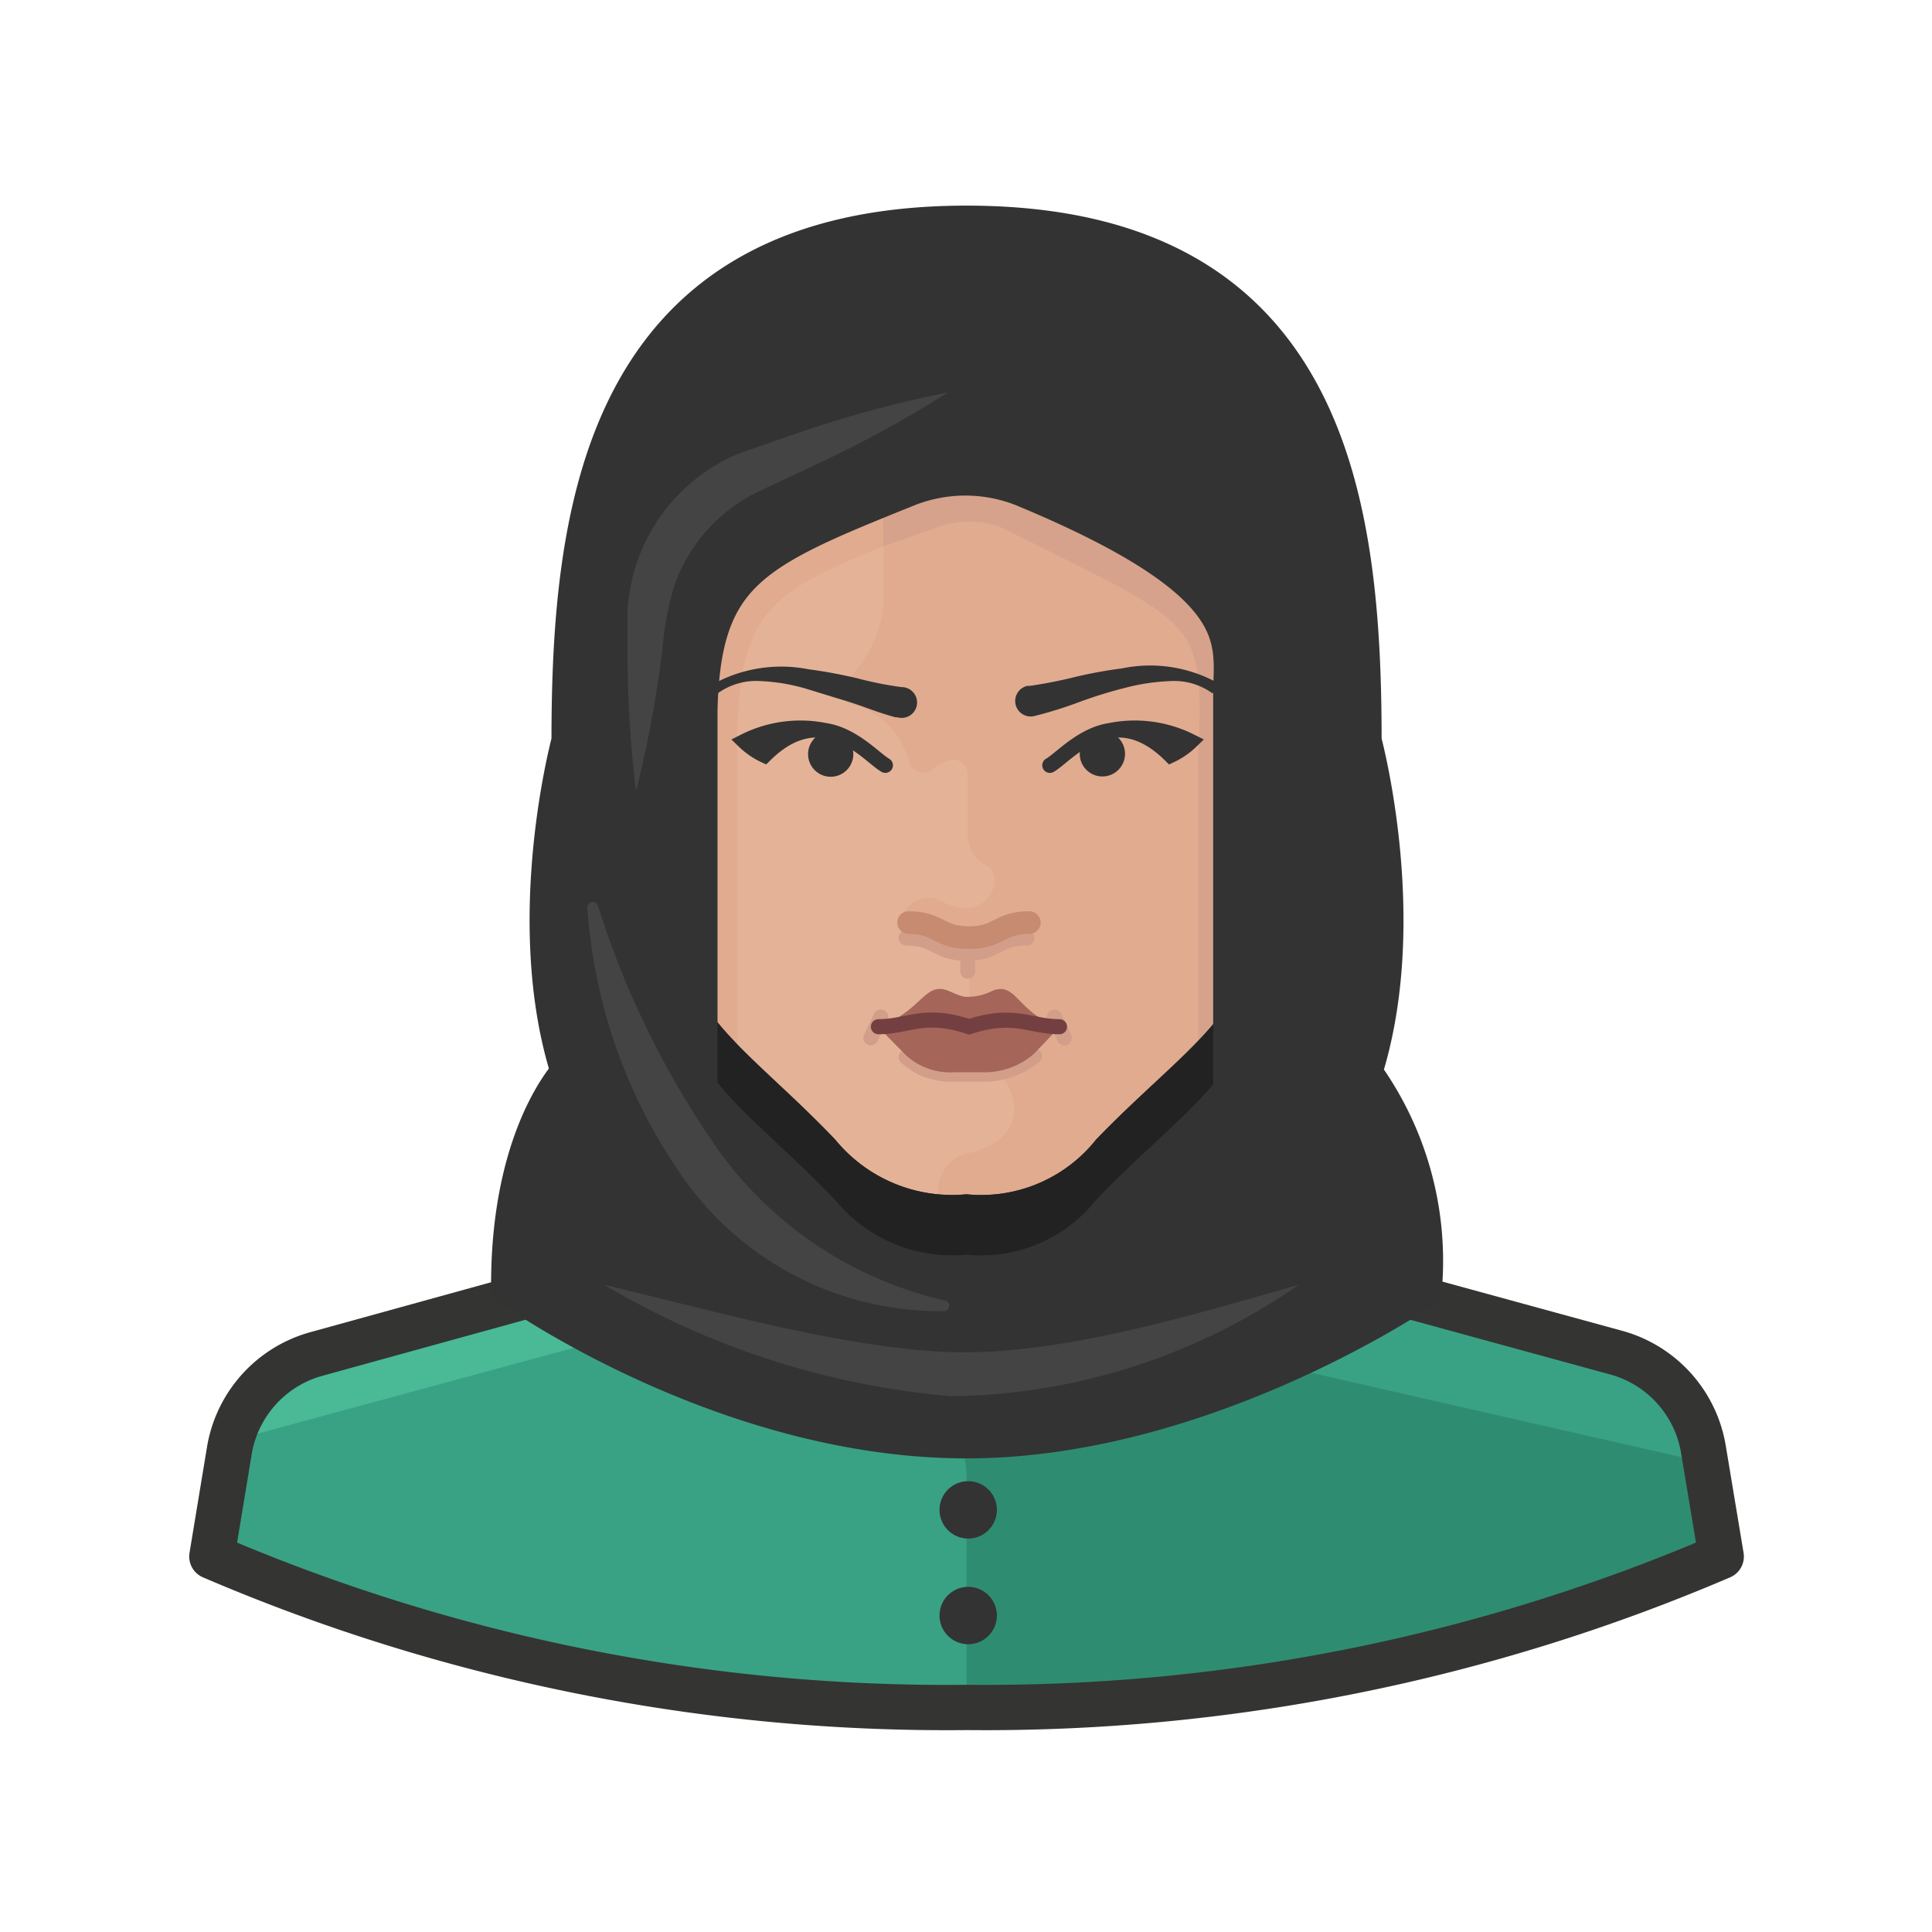 <svg xmlns="http://www.w3.org/2000/svg" viewBox="0 0 128 128"><style>.B{stroke-miterlimit:10}.C{stroke-linecap:round}.D{stroke-width:3}</style><path fill="#e4b397" d="M112.856 96.023a8 8 0 0 0-5.68-6.38l-31.14-8.52v-10h-24v10l-31.14 8.52a8 8 0 0 0-5.7 6.38l-1.16 7.1a123.399 123.399 0 0 0 50 10 123.799 123.799 0 0 0 50-10z"/><path fill="#39a284" d="M64.036 113.123a123.799 123.799 0 0 0 50-10l-1.18-7.02a8 8 0 0 0-5.68-6.38l-28-7.72c-2 2.22-7.7 7.8-15.24 7.8s-13.28-5.58-15.24-7.8l-28 7.64a8 8 0 0 0-5.7 6.38l-.96 7.1a123.399 123.399 0 0 0 50 10z"/><path fill="#2e8d70" d="M59.396 89.123l1.82 1.88a10.54 10.54 0 0 1 2.82 7.14v14.98a123.799 123.799 0 0 0 50-10l-1.04-6.22-28.96-6.6a7.32 7.32 0 0 1-5.88-7.18l-2.12 1.88a17.64 17.64 0 0 1-10.6 4.66h-1.4a14.515 14.515 0 0 1-1.86-.12 21.679 21.679 0 0 1-2.78-.42z"/><path fill="#49b996" d="M48.796 82.003l-28 7.64a8 8 0 0 0-5.56 5.84l30.8-8.36a10.88 10.88 0 0 0 4.84-3.02 25.762 25.762 0 0 1-2.08-2.1z"/><g fill="none" stroke="#343433" class="D"><path d="M76.036 85.123v-8.3m-24 8.3v-8.3" class="B"/><path stroke-linejoin="round" d="M76.036 81.123l31.14 8.52a8 8 0 0 1 5.68 6.38l1.18 7.1a123.799 123.799 0 0 1-50 10 123.399 123.399 0 0 1-50-10l1.16-7.02a8 8 0 0 1 5.7-6.38l31.14-8.6" class="C"/></g><path fill="#e4b397" d="M64.036 18.103c16 0 21 9.18 21 20v4c3.46 0 4.56 3.4 4 8-.48 4-2 8-6 8v3.02c0 6-4.84 8.58-10.42 14.38a9.72 9.72 0 0 1-8.58 3.62 10 10 0 0 1-8.7-3.62c-5.58-5.82-10.3-8.38-10.3-14.38v-3c-4 0-5.52-4.1-6-8-.56-4.6.54-8 4-8v-4c0-10.84 5-20.02 21-20.02z"/><g fill="#e1ab90"><path d="M85.036 42.103v-4c0-10.82-5-20-21-20a33.246 33.246 0 0 0-5.5.42v20.74a7.8 7.8 0 0 1-2.5 5.86.9.9 0 0 0 .4 1.54 5.16 5.16 0 0 1 3.76 3.76.98.98 0 0 0 1.54.58 3.502 3.502 0 0 1 1.16-.64.98.98 0 0 1 1.22.96v4.14a2.22 2.22 0 0 0 1.24 1.88c1.14.64.32 2.8-1.24 2.8a3.379 3.379 0 0 1-1.78-.46c-1.48-.74-2.86.78-2.54 1.36s.78-.1 2.22.6a4.779 4.779 0 0 0 2.18.64v7.36a.72.72 0 0 0 .58.76c2.62.62 4 4.98-.62 6a2.48 2.48 0 0 0-2 2.4v.32a9.99 9.99 0 0 0 2 0 9.72 9.72 0 0 0 8.58-3.62c5.46-5.8 10.3-8.38 10.3-14.38v-3.02c4 0 5.52-4 6-8 .56-4.6-.54-8-4-8z"/><path d="M83.356 58.083c3.76-.22 5.22-4.2 5.68-8 .56-4.6-.54-8-4-8v-4c0-10.82-5-20-21-20s-21 9.18-21 20v4c-3.46 0-4.56 3.4-4 8 .48 3.9 2 8 6 8v3.04a18.3 18.3 0 0 0 3.8 8.86v-20.86c.18-9.42 2.34-10 12.68-14.12a10.42 10.42 0 0 1 7.84 0c15.86 6.72 14 10.62 14 14z"/></g><path fill="#d6a28b" d="M89.036 50.103c.56-4.6-.54-8-4-8v-4c0-10.82-5-20-21-20a33.51 33.51 0 0 0-5.52.42v17.68l3.56-1.26a6 6 0 0 1 4.26 0c13.48 6.76 13.36 5.86 13.06 15.44v18.52a10.76 10.76 0 0 0 3.64-7.78v-3.02c4 0 5.52-4.1 6-8z"/><g fill="#333"><path d="M66.036 100.223a1.9 1.9 0 1 1 0-.38 1.223 1.223 0 0 1 0 .38zm0 7a1.9 1.9 0 1 1 0-.38 1.223 1.223 0 0 1 0 .38zm-18.86-61.86a9.341 9.341 0 0 1 6.4-1.02c1.08.14 2.12.34 3.16.58a24.554 24.554 0 0 0 2.98.6 1.02 1.02 0 1 1-.26 2h-.12c-1.14-.3-2-.68-3.08-1.02l-2.94-.9a12.606 12.606 0 0 0-2.94-.48 4.361 4.361 0 0 0-2.78.78.36.36 0 1 1-.44-.56s.02.04.02.02z"/><circle cx="55.036" cy="49.963" r="1.5"/><path stroke="#333" stroke-width="1.007" d="M58.656 50.703c-1.16-.66-4.14-4.5-8-.66a4.939 4.939 0 0 1-1.34-.92 8.24 8.24 0 0 1 6-.56m14.24 2.14c1.16-.66 4.14-4.5 8-.66a4.939 4.939 0 0 0 1.34-.92 8.24 8.24 0 0 0-6-.56" class="B C"/><circle cx="73.036" cy="49.943" r="1.5"/><path d="M80.336 45.943a4.3 4.3 0 0 0-2.78-.82 13.766 13.766 0 0 0-2.98.44 29.38 29.38 0 0 0-2.94.9 27.343 27.343 0 0 1-3.12.98 1.026 1.026 0 1 1-.46-2h.16a29.623 29.623 0 0 0 2.96-.58 29.941 29.941 0 0 1 3.16-.58 9.22 9.22 0 0 1 6.4 1 .361.361 0 0 1-.4.6z"/></g><g fill="none" stroke="#d39e89" class="B C"><path d="M60.036 62.143c2 0 2 1.02 4 1.02s2-1.02 4-1.02"/><path d="M64.116 62.863v1.48m-4.08 5.7a4.36 4.36 0 0 0 3.12 1.12h2a5.16 5.16 0 0 0 3.38-1.2m-10.18-2.58l-.66 1.38m12.16-1.38l.66 1.38"/></g><path fill="#a56659" d="M65.756 65.643a3.679 3.679 0 0 1-1.56.4c-.4 0-.44 0-1.36-.4-1.6-.64-1.7 1.32-4.66 2.4l1.86 1.88a4.3 4.3 0 0 0 3.1 1.12h2a5 5 0 0 0 3.34-1.2l1.72-1.8c-2.82-.92-2.84-3.04-4.44-2.4z"/><g fill="none" class="B C"><path stroke="#743f40" d="M70.196 68.023c-2 0-2.98-.98-6 0-2.96-1-4 0-6 0"/><path stroke="#c68b71" stroke-width="1.5" d="M60.196 61.123c2 0 2 1 4 1s2-1 4-1"/></g><path fill="#333" d="M90.036 71.123c3.26-10 0-22 0-22 0-15.84-2.2-34-26-34s-26 18.44-26 34c0 0-3.26 12 0 22 0 0-4 4-4 14 0 0 14 10 30 10 15.62 0 30-9.84 30-9.84a20.94 20.94 0 0 0-4-14.16zm-17.42 4.38a9.72 9.72 0 0 1-8.58 3.62 10 10 0 0 1-8.7-3.62c-4-4.22-7.62-6.72-9.3-10v-18.38c.2-9.4 3.66-10.88 14-15.04a10.62 10.62 0 0 1 7.84 0c15.48 6.42 14 10.32 14 14v19.7c-1.84 3.14-5.32 5.64-9.26 9.72z"/><path fill="#222" d="M72.616 75.503a9.72 9.72 0 0 1-8.58 3.62 10 10 0 0 1-8.7-3.62c-5.58-5.82-10.3-8.38-10.3-14.38v4c0 6 4.72 8.56 10.3 14.38a10 10 0 0 0 8.7 3.62 9.72 9.72 0 0 0 8.58-3.62c5.58-5.84 10.42-8.38 10.42-14.38v-4c0 6-4.84 8.58-10.42 14.38z"/><g fill="none" stroke="#333" class="B D"><path d="M90.036 71.123c3.26-10 0-22 0-22 0-15.84-2.2-34-26-34s-26 18.44-26 34c0 0-3.26 12 0 22 0 0-4 4-4 14 0 0 14 10 30 10 15.62 0 30-9.84 30-9.84a20.94 20.94 0 0 0-4-14.16z"/><path d="M46.036 71.903v-24.78c.2-9.4 3.66-10.88 14-15.04a10.62 10.62 0 0 1 7.84 0c15.48 6.42 14 10.32 14 14v26.08"/></g><path fill="#444" d="M38.916 60.143a.36.36 0 0 1 .7-.14 58.7 58.7 0 0 0 8.14 16.42 25.44 25.44 0 0 0 14.78 9.72.36.36 0 0 1 0 .72 20.78 20.78 0 0 1-17.12-8.62 35.259 35.259 0 0 1-6.5-18.1zm1.12 24.98c6.56 1.54 16 4.26 23.1 4.46s15.9-2.46 22.9-4.46a41.119 41.119 0 0 1-23 7.38 53.999 53.999 0 0 1-23-7.38zm2.1-32.7a77.186 77.186 0 0 1-.56-9.58v-2.44a13.042 13.042 0 0 1 .46-2.62 12 12 0 0 1 6.92-7.74l4.56-1.58a75.337 75.337 0 0 1 9.28-2.46 76.564 76.564 0 0 1-8.4 4.62l-4.26 2a10.92 10.92 0 0 0-5.4 6 18.981 18.981 0 0 0-.84 4.34 77.2 77.2 0 0 1-1.76 9.46z"/></svg>